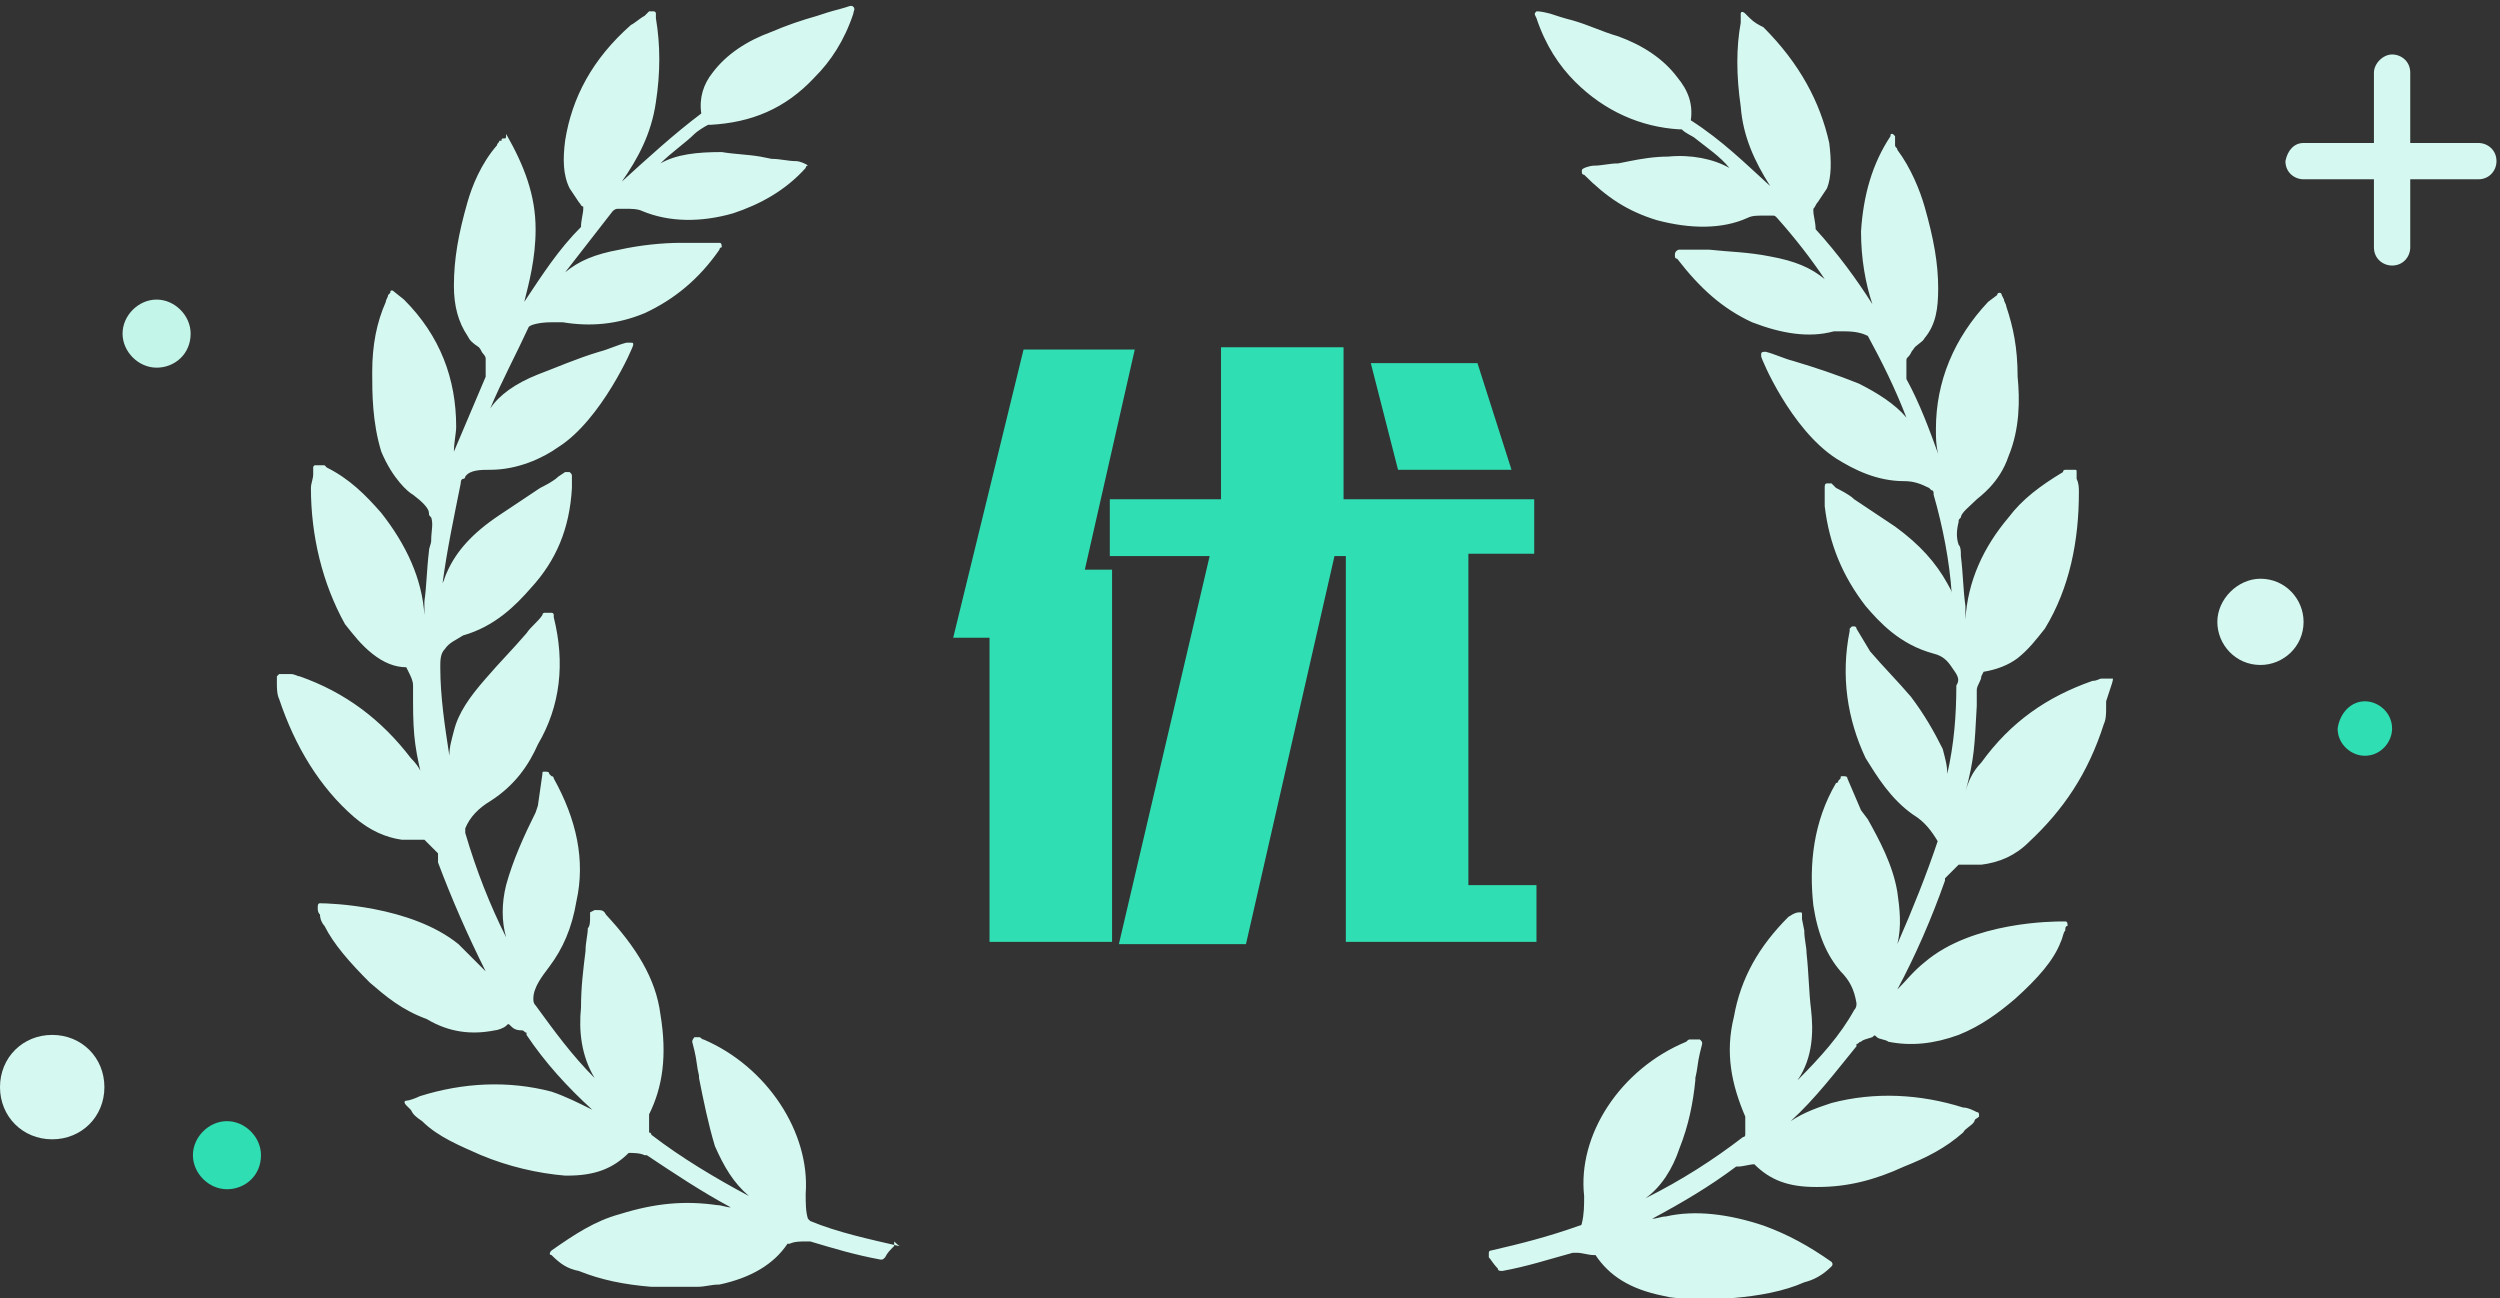 <?xml version="1.0" standalone="no"?><!DOCTYPE svg PUBLIC "-//W3C//DTD SVG 1.1//EN" "http://www.w3.org/Graphics/SVG/1.1/DTD/svg11.dtd"><svg t="1568738243908" class="icon" viewBox="0 0 1972 1024" version="1.1" xmlns="http://www.w3.org/2000/svg" p-id="9060" xmlns:xlink="http://www.w3.org/1999/xlink" width="385.156" height="200"><rect x="0" y="0" width="1972" height="1024" fill="#333333" stroke="none"/><defs><style type="text/css"></style></defs><path d="M123.524 236.308c14.322 0 26.853 12.531 26.853 26.853 0 16.112-12.531 26.853-26.853 26.853s-26.853-12.531-26.853-26.853 12.531-26.853 26.853-26.853z" fill="#C3F5E9" p-id="9061"></path><path d="M179.021 884.364c14.322 0 26.853 12.531 26.853 26.853 0 16.112-12.531 26.853-26.853 26.853s-26.853-12.531-26.853-26.853 12.531-26.853 26.853-26.853z" fill="#2FDEB2" p-id="9062"></path><path d="M41.175 816.336c23.273 0 41.175 17.902 41.175 41.175s-17.902 41.175-41.175 41.175-41.175-17.902-41.175-41.175 17.902-41.175 41.175-41.175zM1783.049 456.503c19.692 0 34.014 16.112 34.014 34.014 0 19.692-16.112 34.014-34.014 34.014-19.692 0-34.014-16.112-34.014-34.014s16.112-34.014 34.014-34.014z" fill="#D5F8F0" p-id="9063"></path><path d="M1865.399 553.175c10.741 0 21.483 8.951 21.483 21.483 0 10.741-8.951 21.483-21.483 21.483-10.741 0-21.483-8.951-21.483-21.483 1.79-12.531 10.741-21.483 21.483-21.483z" fill="#2FDEB2" p-id="9064"></path><path d="M1817.063 112.783h137.846c7.161 0 14.322 5.371 14.322 14.322 0 7.161-5.371 14.322-14.322 14.322h-137.846c-7.161 0-14.322-5.371-14.322-14.322 1.79-8.951 7.161-14.322 14.322-14.322z" fill="#D5F8F0" p-id="9065"></path><path d="M1886.881 42.965c7.161 0 14.322 5.371 14.322 14.322v137.846c0 7.161-5.371 14.322-14.322 14.322-7.161 0-14.322-5.371-14.322-14.322V57.287c0-7.161 7.161-14.322 14.322-14.322zM1666.685 535.273h-8.951c-1.79 0-3.58 1.79-7.161 1.79-35.804 12.531-64.448 32.224-87.72 64.448-7.161 7.161-10.741 16.112-12.531 23.273 7.161-26.853 7.161-35.804 8.951-68.028v-12.531c0-3.58 3.58-7.161 3.58-10.741l1.79-3.58c10.741-1.79 19.692-5.371 26.853-10.741 8.951-7.161 14.322-14.322 21.483-23.273 19.692-32.224 26.853-69.818 26.853-107.413 0-3.58 0-7.161-1.79-10.741v-5.371c0-1.79 0-1.79-1.79-1.79H1629.091s-1.79 0-1.79 1.79c-17.902 10.741-32.224 21.483-42.965 35.804-19.692 23.273-32.224 50.126-34.014 80.559v-10.741c-1.79-12.531-1.79-25.063-3.58-39.385 0-3.58 0-7.161-1.79-8.951-1.79-5.371-1.79-10.741 0-17.902 0-1.79 0-1.79 1.79-3.58 0-3.58 7.161-8.951 12.531-14.322 1.79-1.79 17.902-12.531 25.063-34.014 8.951-21.483 8.951-44.755 7.161-62.657 0-23.273-3.58-39.385-8.951-55.497 0-1.79-1.79-3.58-1.79-5.371l-1.79-3.58c0-1.79-1.79-1.79-1.79-1.79s-1.79 0-1.79 1.79l-7.161 5.371c-26.853 28.643-41.175 62.657-41.175 100.252 0 7.161 0 12.531 1.79 19.692-7.161-19.692-14.322-39.385-25.063-59.077v-14.322c0-1.79 0-1.79 1.79-3.58s1.79-3.58 3.58-5.371c1.79-3.58 7.161-5.371 8.951-8.951 8.951-10.741 10.741-23.273 10.741-39.385 0-19.692-3.58-39.385-10.741-64.448-3.58-12.531-10.741-30.434-21.483-44.755 0-1.79-1.79-1.79-1.79-3.58V107.413l-1.79-1.79c-1.79 0-1.79 0-1.79 1.79-14.322 21.483-21.483 46.545-23.273 75.189 0 21.483 3.58 41.175 8.951 57.287-12.531-19.692-26.853-39.385-44.755-59.077 0-5.371-1.79-10.741-1.79-14.322v-1.79c1.79-1.79 1.79-3.58 3.58-5.371l7.161-10.741c3.58-8.951 3.58-21.483 1.79-35.804-7.161-32.224-23.273-62.657-51.916-91.301-3.58-1.79-7.161-3.58-10.741-7.161l-3.58-3.58c-1.79-1.79-3.58-1.79-3.58 0V17.902c-3.58 19.692-3.58 41.175 0 66.238 1.79 23.273 10.741 42.965 23.273 62.657-19.692-17.902-37.594-35.804-62.657-51.916 1.79-12.531-1.79-23.273-10.741-34.014-10.741-14.322-26.853-25.063-46.545-32.224-12.531-3.58-23.273-8.951-35.804-12.531-7.161-1.79-12.531-3.58-17.902-5.371-7.161-1.79-8.951-1.79-10.741-1.79-1.79 1.79-1.79 1.79 0 5.371 7.161 21.483 17.902 37.594 30.434 50.126 23.273 23.273 51.916 35.804 82.35 37.594h1.79c3.58 3.58 8.951 5.371 10.741 7.161 8.951 7.161 19.692 14.322 26.853 23.273-12.531-7.161-30.434-10.741-48.336-8.951-10.741 0-21.483 1.79-30.434 3.58l-8.951 1.79c-7.161 0-12.531 1.79-19.692 1.79-1.79 0-8.951 1.79-8.951 3.58v1.79s0 1.79 1.79 1.79c17.902 17.902 34.014 28.643 57.287 35.804 26.853 7.161 51.916 7.161 71.608-1.79 3.58-1.79 7.161-1.79 12.531-1.79h7.161c1.79 0 1.79 0 3.58 1.79 14.322 16.112 26.853 32.224 37.594 48.336-10.741-8.951-23.273-14.322-42.965-17.902-17.902-3.58-32.224-3.58-48.336-5.371H1324.755c-1.79 0-3.58 1.79-3.58 3.58v1.79s0 1.79 1.79 1.79c17.902 23.273 35.804 39.385 59.077 50.126 23.273 8.951 44.755 12.531 64.448 7.161h8.951c8.951 0 14.322 1.79 17.902 3.58 10.741 19.692 21.483 41.175 30.434 64.448-8.951-10.741-23.273-19.692-37.594-26.853-17.902-7.161-34.014-12.531-51.916-17.902-7.161-1.79-14.322-5.371-21.483-7.161-1.79 0-3.58 0-3.58 1.79v1.79c0 1.79 23.273 57.287 59.077 80.559 14.322 8.951 32.224 17.902 53.706 17.902 7.161 0 12.531 1.79 19.692 5.371l1.79 1.79c1.79 0 1.79 1.79 1.79 3.58 7.161 25.063 12.531 51.916 14.322 78.769 0-3.58-1.79-5.371-3.58-8.951-8.951-16.112-21.483-30.434-41.175-44.755L1462.601 393.846c-3.58-3.58-10.741-7.161-14.322-8.951l-3.58-3.58h-3.58c-1.79 0-1.79 1.79-1.79 3.58v14.322c3.58 30.434 14.322 55.497 32.224 78.769 10.741 12.531 26.853 30.434 53.706 37.594 7.161 1.79 10.741 5.371 14.322 10.741 3.58 5.371 7.161 8.951 3.58 14.322 0 23.273-1.79 46.545-7.161 69.818 0-7.161-1.79-12.531-3.58-19.692-7.161-14.322-14.322-26.853-25.063-41.175-10.741-12.531-21.483-23.273-32.224-35.804l-10.741-17.902c0-1.79-1.79-1.79-1.79-1.79h-1.79l-1.79 1.79v1.79c-7.161 35.804-1.79 69.818 12.531 100.252 8.951 14.322 19.692 32.224 37.594 44.755 8.951 5.371 14.322 12.531 19.692 21.483V662.378c-8.951 26.853-19.692 53.706-32.224 82.35 3.58-14.322 1.79-28.643 0-41.175-3.58-21.483-14.322-41.175-23.273-57.287l-5.371-7.161-10.741-25.063c0-1.79-1.79-1.79-3.58-1.79s-1.79 0-1.79 1.79l-1.79 1.79s0 1.79-1.79 1.79c-17.902 30.434-21.483 64.448-17.902 96.671 3.58 23.273 10.741 39.385 21.483 51.916 7.161 7.161 10.741 14.322 12.531 25.063 0 1.79 0 3.58-1.79 5.371-10.741 19.692-26.853 37.594-44.755 55.497 12.531-17.902 12.531-39.385 10.741-55.497-1.79-14.322-1.79-28.643-3.58-44.755 0-5.371-1.79-10.741-1.79-17.902l-1.79-8.951v-3.58c0-1.79 0-1.79-1.79-1.79s-3.58 0-8.951 3.58c-23.273 23.273-37.594 48.336-42.965 78.769-7.161 28.643-1.79 53.706 8.951 78.769v14.322s0 1.79-1.79 1.79c-23.273 17.902-48.336 34.014-76.979 48.336 12.531-8.951 21.483-23.273 26.853-39.385 7.161-17.902 10.741-35.804 12.531-53.706v-1.79c1.79-7.161 1.79-12.531 3.58-19.692l1.79-7.161c0-1.79 0-1.79-1.79-3.58h-7.161c-1.79 0-1.79 0-3.58 1.79-51.916 21.483-85.93 73.399-80.559 121.734 0 7.161 0 14.322-1.79 21.483 0 0 0 1.79-1.79 1.79-25.063 8.951-46.545 14.322-69.818 19.692-1.79 0-1.79 1.79-1.79 1.79v3.58c1.79 1.79 3.58 5.371 7.161 8.951 0 1.79 1.79 1.79 3.58 1.79 19.692-3.58 35.804-8.951 55.497-14.322h3.58c3.58 0 8.951 1.79 12.531 1.79h1.79c10.741 16.112 26.853 26.853 53.706 32.224 7.161 1.79 10.741 1.79 17.902 1.79h35.804c21.483-1.79 41.175-5.371 57.287-12.531 7.161-1.79 14.322-5.371 21.483-12.531 1.79-1.79 0-3.58 0-3.58-17.902-12.531-34.014-21.483-53.706-28.643-26.853-8.951-53.706-12.531-76.979-7.161-3.58 0-7.161 1.79-10.741 1.79 23.273-12.531 44.755-25.063 66.238-41.175h1.79c3.58 0 8.951-1.79 12.531-1.79 12.531 12.531 26.853 17.902 48.336 17.902h1.79c23.273 0 44.755-5.371 68.028-16.112 17.902-7.161 32.224-14.322 46.545-26.853 1.79-3.58 7.161-5.371 8.951-8.951 0-1.79 1.79-1.79 3.58-3.58v-1.79s0-1.79-1.79-1.79c-3.58-1.79-7.161-3.58-10.741-3.58-34.014-10.741-69.818-12.531-103.832-3.58-10.741 3.58-21.483 7.161-32.224 14.322 19.692-17.902 35.804-39.385 51.916-59.077V823.497c1.79 0 1.79-1.79 3.58-1.79 1.79-1.79 3.58-1.79 8.951-3.58 1.79-1.79 1.79-1.79 3.58 0s7.161 1.79 8.951 3.58c17.902 3.58 35.804 1.79 55.497-5.371 17.902-7.161 32.224-17.902 44.755-28.643 17.902-16.112 30.434-30.434 35.804-44.755 1.79-3.58 1.79-7.161 3.58-8.951 0-1.79 0-3.58 1.79-3.58 0-1.79 0-3.58-1.79-3.58h-1.79c-7.161 0-71.608 0-109.203 32.224-8.951 7.161-14.322 14.322-21.483 21.483 14.322-26.853 26.853-55.497 37.594-85.93v-1.79l10.741-10.741h17.902c14.322-1.79 26.853-7.161 37.594-17.902 26.853-25.063 46.545-53.706 59.077-93.091 1.79-3.58 1.79-8.951 1.79-12.531v-5.371c5.371-16.112 5.371-16.112 5.371-17.902z m-957.762 447.552c-23.273-5.371-48.336-10.741-69.818-19.692l-1.79-1.79c-1.79-5.371-1.79-12.531-1.79-19.692 3.58-48.336-30.434-100.252-80.559-121.734-1.79 0-1.79-1.79-3.58-1.79h-3.58s-1.79 1.79-1.79 3.58l1.79 7.161c1.79 7.161 1.79 12.531 3.58 19.692v1.79c3.58 17.902 7.161 35.804 12.531 53.706 7.161 16.112 14.322 28.643 26.853 39.385-26.853-14.322-53.706-30.434-76.979-48.336 0 0 0-1.79-1.79-1.79v-14.322c10.741-21.483 14.322-46.545 8.951-78.769-3.58-28.643-19.692-53.706-42.965-78.769-1.79-3.58-3.58-3.58-7.161-3.58h-1.79l-3.58 1.79v3.58c0 3.58 0 7.161-1.79 8.951 0 5.371-1.79 10.741-1.79 17.902-1.79 14.322-3.58 28.643-3.58 44.755-1.79 17.902 0 37.594 10.741 55.497-17.902-17.902-32.224-37.594-46.545-57.287-1.79-1.79-1.79-3.58-1.79-5.371 0-8.951 7.161-17.902 12.531-25.063 10.741-14.322 17.902-30.434 21.483-51.916 7.161-32.224 0-64.448-17.902-96.671 0 0 0-1.79-1.79-1.79l-1.79-1.79c0-1.79-1.79-1.79-3.58-1.79s-1.79 0-1.79 1.79l-3.58 25.063-1.79 5.371c-8.951 17.902-17.902 37.594-23.273 57.287-3.58 14.322-3.58 28.643 0 41.175-12.531-25.063-23.273-51.916-32.224-82.35v-3.58c3.58-8.951 10.741-16.112 19.692-21.483 19.692-12.531 30.434-28.643 37.594-44.755 17.902-30.434 21.483-64.448 12.531-100.252v-1.79s0-1.79-1.79-1.79H429.65s-1.79 0-1.79 1.79c-3.58 5.371-8.951 8.951-12.531 14.322-10.741 12.531-21.483 23.273-32.224 35.804-12.531 14.322-21.483 26.853-25.063 41.175-1.79 7.161-3.58 12.531-3.58 19.692-3.58-23.273-7.161-46.545-7.161-69.818 0-5.371 0-10.741 3.58-14.322 3.58-5.371 8.951-7.161 14.322-10.741 25.063-7.161 41.175-23.273 53.706-37.594 19.692-21.483 30.434-46.545 32.224-78.769V375.944c0-1.79 0-1.79-1.79-3.58h-3.58l-5.371 3.58c-3.58 3.58-10.741 7.161-14.322 8.951L393.846 406.378c-21.483 14.322-34.014 28.643-41.175 44.755-1.79 3.58-1.79 5.371-3.58 8.951 3.58-26.853 8.951-51.916 14.322-78.769 0-3.58 1.79-3.58 1.79-3.58 1.79 0 1.79-1.79 1.79-1.79 3.58-5.371 12.531-5.371 19.692-5.371 21.483 0 41.175-8.951 53.706-17.902 34.014-21.483 59.077-78.769 59.077-80.559s0-1.79-1.79-1.79h-3.58c-7.161 1.79-14.322 5.371-21.483 7.161-17.902 5.371-34.014 12.531-48.336 17.902-17.902 7.161-30.434 16.112-37.594 26.853 8.951-21.483 19.692-41.175 30.434-64.448 1.79-1.79 8.951-3.58 17.902-3.58h8.951c21.483 3.58 42.965 1.79 64.448-7.161 23.273-10.741 42.965-26.853 59.077-50.126 0 0 0-1.79 1.79-1.79 0-1.79 0-3.58-1.79-3.58H537.063c-14.322 0-32.224 1.79-48.336 5.371-19.692 3.58-32.224 8.951-42.965 17.902L483.357 166.49s1.79-1.79 3.58-1.79h7.161c3.58 0 8.951 0 12.531 1.79 21.483 8.951 46.545 8.951 71.608 1.79 21.483-7.161 41.175-17.902 57.287-35.804 0 0 0-1.79 1.79-1.79-1.79-1.79-7.161-3.58-8.951-3.58-7.161 0-12.531-1.79-19.692-1.79l-8.951-1.79c-10.741-1.79-19.692-1.79-30.434-3.58-19.692 0-35.804 1.79-48.336 8.951 8.951-8.951 19.692-16.112 26.853-23.273 1.79-1.79 7.161-5.371 10.741-7.161h1.79c32.224-1.79 59.077-12.531 82.35-37.594 12.531-12.531 23.273-28.643 30.434-50.126 0-1.79 1.79-3.58 0-5.371s-3.58 0-10.741 1.79c-7.161 1.79-12.531 3.58-17.902 5.371-12.531 3.58-23.273 7.161-35.804 12.531-19.692 7.161-35.804 17.902-46.545 32.224-7.161 8.951-10.741 19.692-8.951 32.224-21.483 16.112-42.965 35.804-62.657 53.706 12.531-17.902 23.273-37.594 26.853-62.657 3.58-23.273 3.58-44.755 0-66.238V10.741c0-1.79-1.79-1.79-1.79-1.79h-3.58l-3.58 3.58c-3.58 1.79-7.161 5.371-10.741 7.161-30.434 26.853-46.545 57.287-51.916 91.301-1.79 14.322-1.79 26.853 3.58 37.594l7.161 10.741c1.79 1.79 1.79 3.58 3.58 3.58v1.79c0 3.58-1.79 8.951-1.79 14.322-17.902 17.902-30.434 37.594-44.755 59.077 3.58-14.322 8.951-34.014 8.951-57.287 0-26.853-8.951-50.126-23.273-75.189 0 3.58 0 3.58-1.79 3.58s-1.79 0-1.79 1.79H393.846c0 1.79-1.79 1.79-1.79 3.58-12.531 14.322-19.692 32.224-23.273 44.755-7.161 25.063-10.741 44.755-10.741 66.238 0 16.112 3.58 28.643 10.741 39.385 1.79 3.58 3.58 5.371 8.951 8.951 1.79 1.79 1.79 3.58 3.58 5.371 0 0 1.79 1.79 1.79 3.58v14.322L358.042 356.252c0-7.161 1.79-14.322 1.79-19.692 0-37.594-12.531-71.608-41.175-100.252l-8.951-7.161c-1.79 0-1.79 0-1.79 1.79l-1.79 1.79c0 1.79-1.79 3.58-1.79 5.371-7.161 16.112-10.741 34.014-10.741 55.497 0 16.112 0 39.385 7.161 62.657 8.951 21.483 21.483 32.224 25.063 34.014 7.161 5.371 12.531 10.741 12.531 14.322 0 1.79 0 1.79 1.79 3.58 1.79 5.371 0 10.741 0 17.902 0 3.58-1.79 5.371-1.79 8.951-1.79 14.322-1.79 26.853-3.58 39.385v10.741c-1.79-28.643-14.322-55.497-34.014-80.559-12.531-14.322-25.063-26.853-42.965-35.804l-1.79-1.79h-7.161c-1.79 0-1.79 1.79-1.79 1.79v5.371c0 3.58-1.79 7.161-1.79 10.741 0 37.594 8.951 75.189 26.853 107.413 7.161 8.951 12.531 16.112 21.483 23.273s17.902 10.741 26.853 10.741l1.79 3.58c1.79 3.58 3.58 7.161 3.58 10.741v12.531c0 28.643 1.79 39.385 8.951 68.028 0-8.951-3.58-16.112-10.741-23.273-23.273-30.434-51.916-51.916-87.72-64.448-1.79 0-3.58-1.79-7.161-1.79h-8.951l-1.79 1.79v5.371c0 3.58 0 8.951 1.79 12.531 12.531 37.594 32.224 69.818 59.077 93.091 12.531 10.741 25.063 16.112 37.594 17.902h17.902l10.741 10.741v7.161c10.741 28.643 23.273 57.287 37.594 85.93l-21.483-21.483c-37.594-30.434-102.042-32.224-109.203-32.224-1.79 0-1.79 1.79-1.79 3.58s0 3.58 1.79 5.371c0 3.58 1.79 7.161 3.58 8.951 7.161 14.322 19.692 28.643 35.804 44.755 12.531 10.741 25.063 21.483 44.755 28.643 17.902 10.741 35.804 12.531 53.706 8.951 1.79 0 7.161-1.79 8.951-3.58 1.79-1.79 1.79-1.79 3.58 0s3.58 3.58 8.951 3.58c1.79 0 1.79 1.79 3.58 1.79v1.79c14.322 21.483 32.224 41.175 51.916 59.077-10.741-5.371-21.483-10.741-32.224-14.322-34.014-8.951-69.818-7.161-103.832 3.58-3.58 1.79-8.951 3.58-10.741 3.58s-1.79 1.79 0 3.58l3.58 3.58c1.79 3.58 3.58 5.371 8.951 8.951 12.531 12.531 30.434 19.692 46.545 26.853 21.483 8.951 44.755 14.322 66.238 16.112h1.79c21.483 0 35.804-5.371 48.336-17.902 3.58 0 8.951 0 12.531 1.79h1.79c21.483 14.322 42.965 28.643 66.238 41.175-3.58 0-7.161-1.79-10.741-1.79-25.063-3.58-48.336-1.79-76.979 7.161-19.692 5.371-35.804 16.112-53.706 28.643-1.79 1.79-1.79 3.58 0 3.58 7.161 7.161 12.531 10.741 21.483 12.531 17.902 7.161 35.804 10.741 57.287 12.531h35.804c7.161 0 10.741-1.79 17.902-1.79 25.063-5.371 42.965-16.112 53.706-32.224h1.79c3.58-1.79 8.951-1.79 12.531-1.79h3.58c17.902 5.371 35.804 10.741 55.497 14.322 1.79 0 1.79 0 3.58-1.79 1.79-3.58 3.58-5.371 7.161-8.951v-3.58c5.371 5.371 5.371 3.58 3.58 3.58z" fill="#D5F8F0" p-id="9066"></path><path d="M1165.427 286.434l26.853 84.14h-89.51L1081.287 286.434h84.14z m46.545 456.503h-150.378v-304.336h-8.951l-69.818 306.126h-100.252l71.608-306.126h-78.769V393.846h87.72v-119.944h96.671V393.846h150.378v42.965h-51.916V698.182h53.706v44.755zM895.105 275.692l-39.385 173.65H877.203v293.594h-96.671V503.049H751.888l55.497-227.357H895.105z" fill="#2FDEB2" p-id="9067"></path></svg>